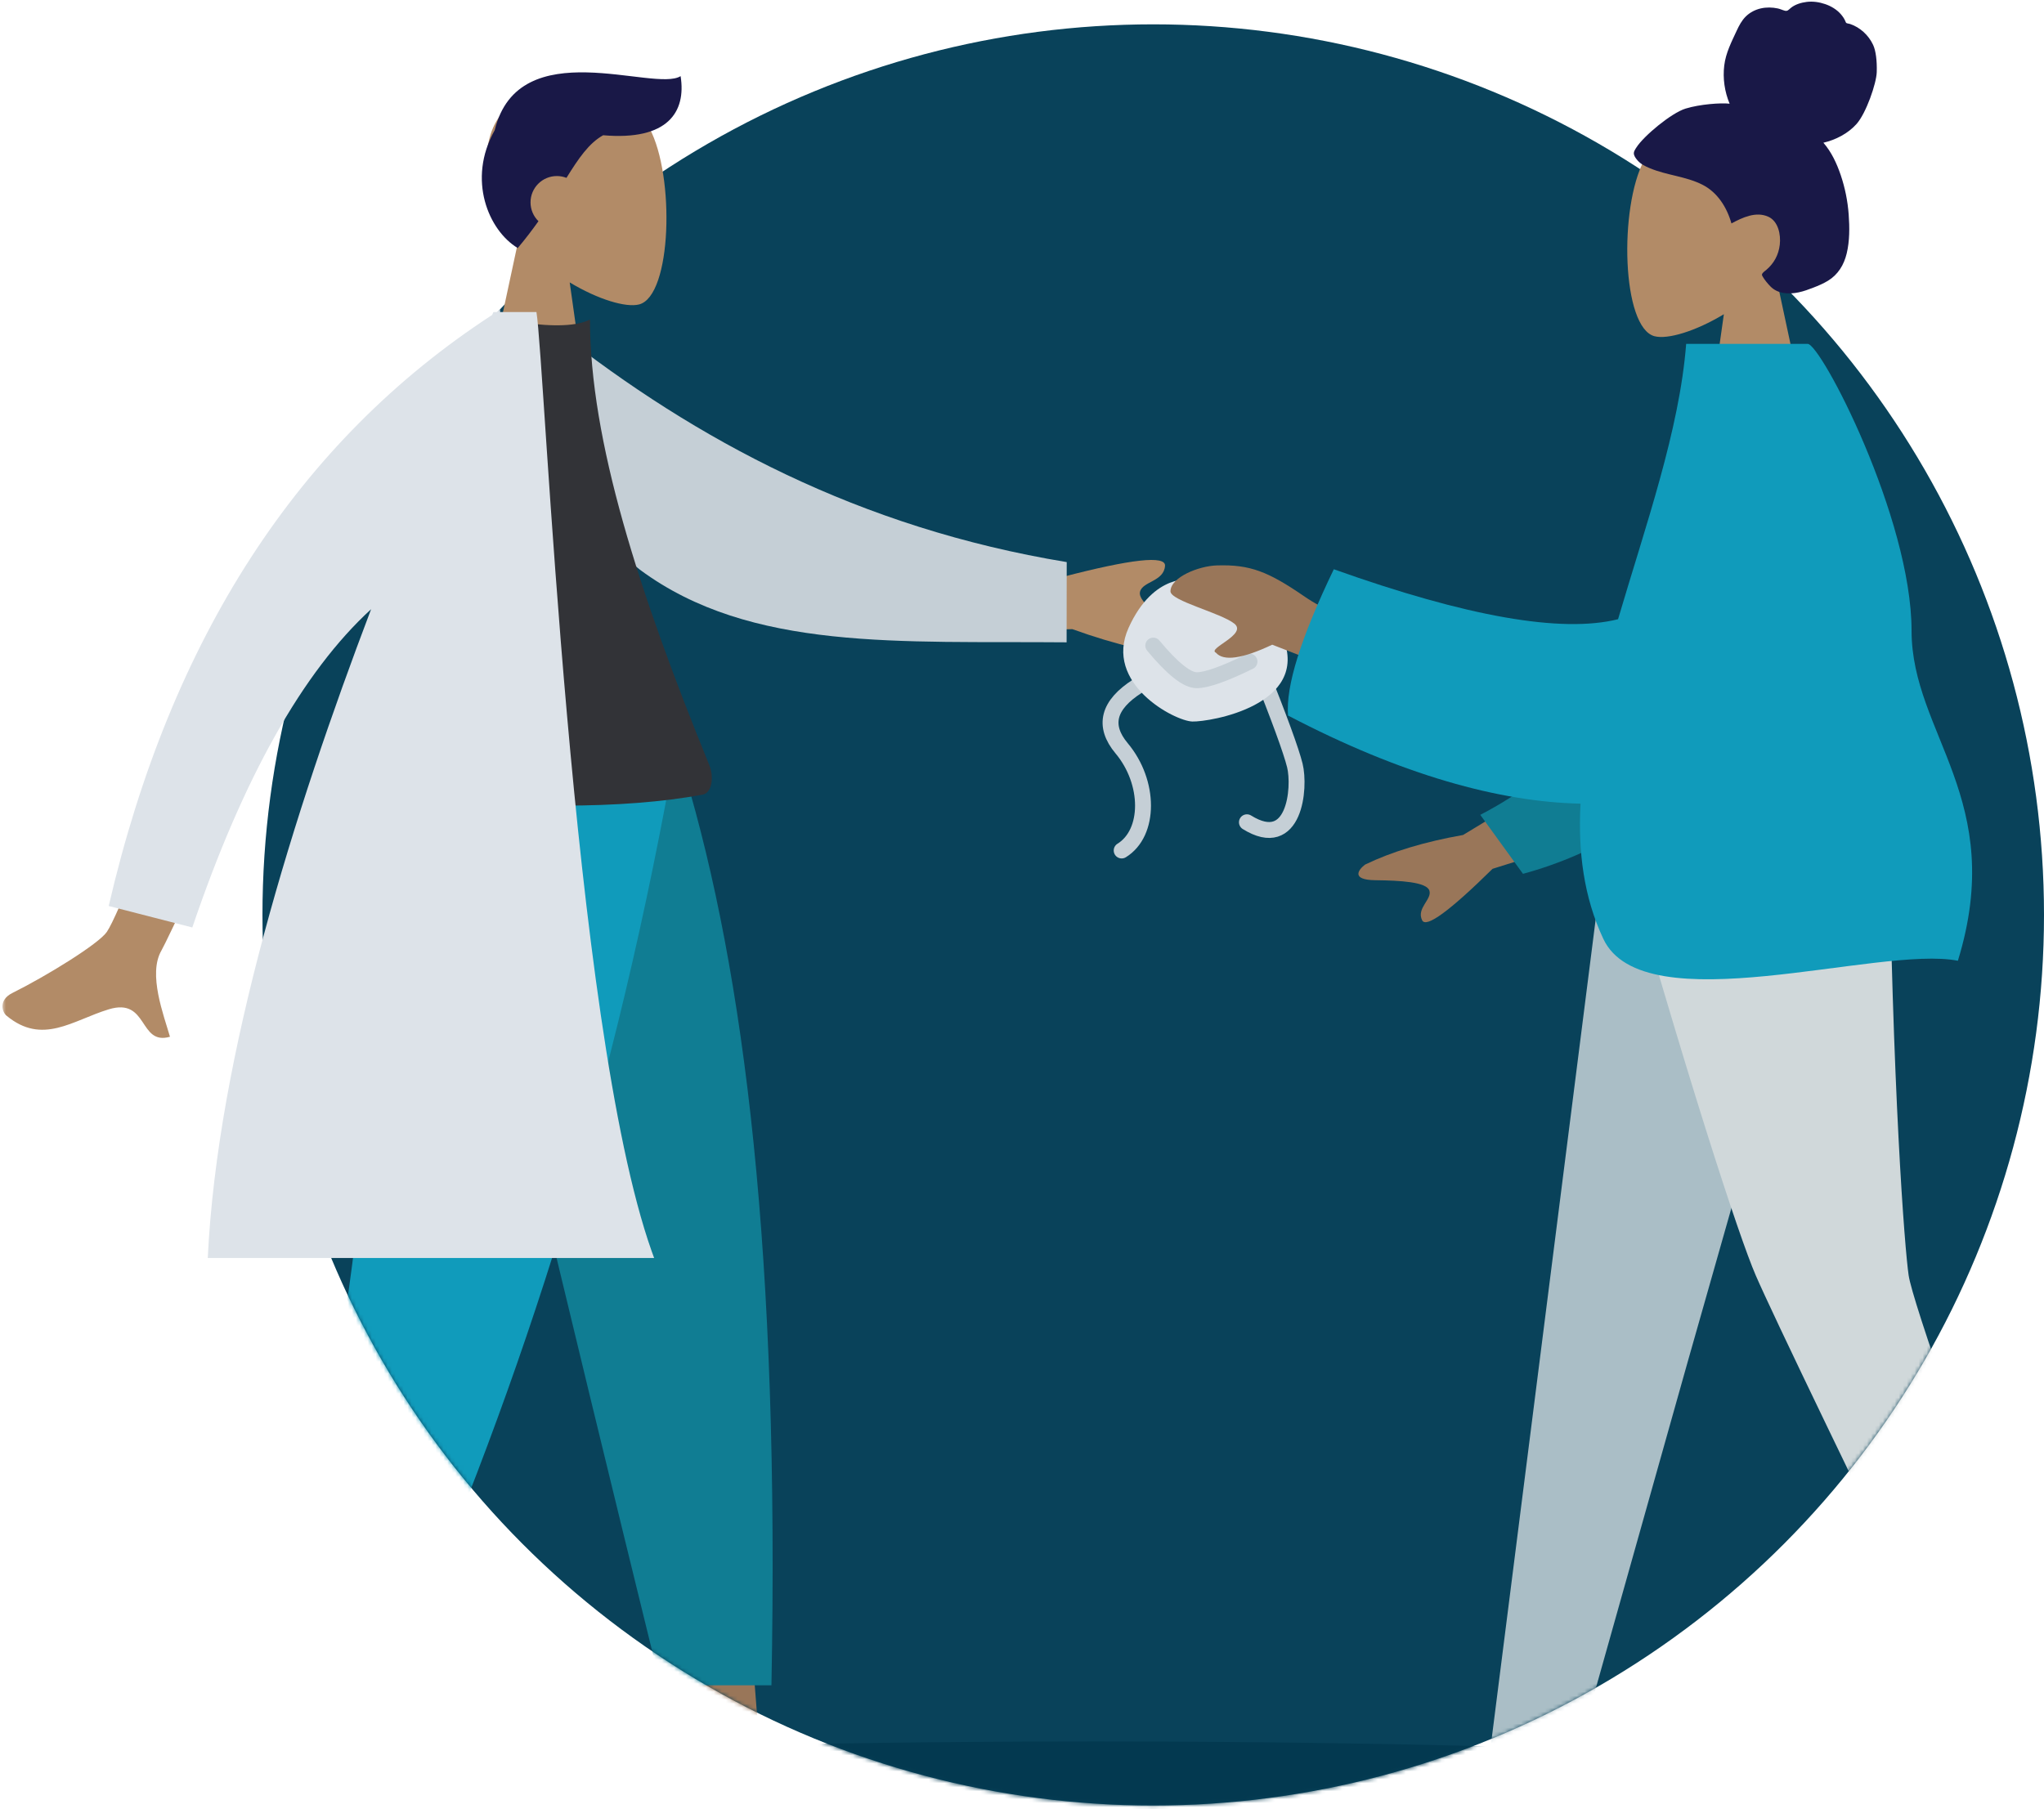 <svg
  xmlns="http://www.w3.org/2000/svg"
  xmlns:xlink="http://www.w3.org/1999/xlink"
  width="514"
  height="455"
  viewBox="0 0 514 455"
>
  <defs>
    <path
      id="prefix__a"
      d="M290 494.122c123.712 0 224-100.267 224-223.954V.122H0l.622 356.166c22.919 1.372 50.722 2.058 83.409 2.058C118.272 438.191 197.603 494.122 290 494.122z"
    />
  </defs>
  <g fill="none" fill-rule="evenodd" transform="translate(0 -40)">
    <circle cx="290" cy="270.122" r="224" fill="#09425A" />
    <mask id="prefix__b" fill="#fff">
      <use xlink:href="#prefix__a" />
    </mask>
    <ellipse
      cx="275.5"
      cy="492"
      fill="#033950"
      mask="url(#prefix__b)"
      rx="240.5"
      ry="14"
    />
    <g mask="url(#prefix__b)">
      <g>
        <g>
          <path
            fill="#B28B67"
            d="M101.595 44.287c6.39 11.92 5.63 42.153-2.627 44.283-3.294.85-10.31-1.232-17.45-5.54l4.483 31.733H59.539l9.11-42.496c-5.08-5.968-8.52-13.283-7.945-21.478 1.656-23.616 34.502-18.42 40.891-6.502z"
            transform="translate(0 28) translate(61.744)"
          />
          <path
            fill="#191847"
            d="M62.663 44.74c6.034-24.81 40.173-9.406 46.742-13.592 1.436 9.008-3.195 16.272-19.478 14.868-3.592 2.009-6.148 5.776-9.225 10.718-.749-.294-1.565-.456-2.42-.456-3.653 0-6.615 2.964-6.615 6.62 0 1.857.764 3.535 1.993 4.737-1.53 2.162-3.246 4.421-5.212 6.752-7.328-4.4-12.78-17.217-5.808-29.6z"
            transform="translate(0 28) translate(61.744)"
          />
        </g>
        <g>
          <path
            fill="#997659"
            d="M48.513 0L88.902 139.29 107.898 243.871 126.965 243.871 107.932 0z"
            transform="translate(0 28) translate(63.95 206.352)"
          />
          <path
            fill="#B28B67"
            d="M30.362 0c2.819 72.36 1.707 111.828 1.076 118.402-.63 6.574-4.211 50.604-28.611 127.676h19.83C54.973 172.14 66.254 128.11 69.96 118.402 73.665 108.693 84.61 69.226 100.592 0h-70.23z"
            transform="translate(0 28) translate(63.95 206.352)"
          />
          <path
            fill="#107D93"
            d="M47.646 0c10.506 47.93 28.676 124.439 54.511 229.525h27.887C132.104 121.664 123.342 50.673 108.168 0H47.646z"
            transform="translate(0 28) translate(63.95 206.352)"
          />
          <path
            fill="#109BBB"
            d="M30.222 0c2.76 72.36-4.393 143.649-26.55 230.652h29.755C65.8 157.818 89.003 86.882 104.86 0h-74.64z"
            transform="translate(0 28) translate(63.95 206.352)"
          />
          <path
            fill="#191847"
            d="M0 260.423l1.094-17.656c6.407 1.876 14.431 1.14 24.073-2.207 10.464 7.419 23.662 12.462 39.594 15.131.98.164 1.642 1.092 1.478 2.073-.01.065-.025.13-.043.193l-1.637 5.777H2.188L0 260.424zM103.642 260.423l1.094-17.656c6.407 1.876 14.431 1.14 24.073-2.207 10.464 7.419 23.662 12.462 39.594 15.131.98.164 1.642 1.092 1.478 2.073-.01.065-.025.13-.043.193l-1.637 5.777H105.831l-2.189-3.31z"
            transform="translate(0 28) translate(63.95 206.352)"
          />
        </g>
        <g>
          <path
            fill="#B28B67"
            d="M54.762 138.037c-15.858 42.866-25.157 66.314-27.898 70.345-2.01 2.956-14.942 10.976-23.75 15.36-3.535 1.759-2.598 4.778-1.486 5.702 9.047 7.51 16.585 1.194 25.72-1.592 10.007-3.053 7.48 9.186 15.394 6.899-1.566-5.45-5.572-15.746-2.166-21.657 1.514-2.627 12.752-26.7 33.714-72.218l-19.528-2.839z"
            transform="translate(0 28) translate(0 38.009)"
          />
          <g>
            <path
              fill="#B28B67"
              d="M51.977 105.985l45.308 24.791c7.533 8.941 14.956 15.885 22.268 20.83 2.235.932 6.143 1.496 2.49-4.986-3.653-6.482-7.204-13.465-5.341-15.463 1.862-1.998 6.505.791 8.727-2.528 1.481-2.213-6.45-5.705-23.794-10.478l-32.919-30.12-16.739 17.954z"
              transform="translate(0 28) translate(0 38.009) rotate(-30 186.192 -190.163)"
            />
            <path
              fill="#C5CFD6"
              d="M10.59 5.18l12.1-4.004C39.105 42.214 63.586 81.92 104.488 115.46l-10.115 17.464C58.426 111.732 24.398 95.27 10.59 63.47c-4.635-10.673-.378-45.527 0-58.288z"
              transform="translate(0 28) translate(0 38.009) rotate(-30 186.192 -190.163)"
            />
          </g>
          <path
            fill="#323337"
            d="M94.822 173.86c34.663 3.679 61.946 3.679 81.85 0 2.467-.455 2.856-4.587 1.712-7.392-17.809-43.672-30.021-81.778-30.021-112.112-3.268 1.649-8.987 1.896-17.156.741-21.957 31.26-32.05 67.127-36.385 118.764z"
            transform="translate(0 28) translate(0 38.009)"
          />
          <path
            fill="#DDE3E9"
            d="M125.78 51.903l-.032.573 9.15.001c2.11 12.416 8.717 178.985 28.978 236.218l.618 1.7H52.246c2.433-50.89 21.63-112.023 41.076-163.18-17.196 15.748-32.182 42.432-44.961 80.051l-21.025-5.401c15.633-67.42 47.773-116.973 96.422-148.66l.317-.728h.81l.896-.574z"
            transform="translate(0 28) translate(0 38.009)"
          />
        </g>
        <g>
          <g>
            <path
              fill="#B28B67"
              d="M101.434 44.287c6.379 11.92 5.62 42.153-2.624 44.283-3.287.85-10.291-1.232-17.42-5.538l4.474 31.73h-26.42l9.096-42.495c-5.073-5.968-8.506-13.283-7.932-21.478 1.653-23.616 34.447-18.42 40.826-6.502z"
              transform="translate(0 28) matrix(-1 0 0 1 526 8) translate(11.116)"
            />
            <path
              fill="#191847"
              d="M90.998 31.306c-3.61-1.104-8.85-1.478-11.055-1.225 1.254-3.012 1.751-6.367 1.346-9.634-.395-3.175-1.81-5.878-3.119-8.711-.603-1.306-1.287-2.604-2.306-3.603-1.038-1.017-2.353-1.689-3.731-2.01-1.41-.327-2.886-.3-4.298-.002-.625.131-1.186.418-1.799.577-.628.163-.932-.23-1.388-.626-1.098-.954-2.707-1.425-4.096-1.593-1.558-.19-3.175.046-4.662.56-1.446.5-2.836 1.312-3.882 2.494-.466.527-.888 1.126-1.163 1.787-.113.272-.131.433-.402.532-.25.092-.542.095-.8.183-2.494.846-4.627 2.778-5.788 5.259-.677 1.447-.998 3.995-.91 6.85.088 2.856 2.66 10.307 5.066 13.025 2.147 2.426 5.304 4.027 8.35 4.728-2.022 2.317-3.368 5.212-4.363 8.156-1.081 3.199-1.75 6.522-1.997 9.908-.235 3.217-.257 6.619.495 9.767.704 2.945 2.21 5.36 4.722 6.892 1.151.702 2.39 1.23 3.635 1.712 1.228.475 2.459.936 3.745 1.203 2.433.504 5.237.417 7.112-1.524.675-.7 1.418-1.58 1.911-2.435.177-.307.284-.509.069-.81-.258-.36-.675-.635-1.007-.917-1.89-1.605-3.059-3.749-3.354-6.296-.299-2.585.394-5.921 2.9-7.05 3.095-1.392 6.503.207 9.254 1.696 1.169-4.135 3.569-7.859 7.332-9.756 4.163-2.099 8.94-2.344 13.218-4.145 1.115-.47 2.25-1.002 3.071-1.958.343-.4.746-.918.883-1.446.18-.694-.267-1.276-.612-1.818-1.83-2.87-8.767-8.667-12.377-9.77z"
              transform="translate(0 28) matrix(-1 0 0 1 526 8) translate(11.116)"
            />
          </g>
          <g>
            <path
              fill="#AABEC6"
              d="M61.754 0L101.664 140.393 130.783 243.871 152.021 243.871 121.078 0z"
              transform="translate(0 28) matrix(-1 0 0 1 526 8) translate(0 206.352)"
            />
            <path
              fill="#D0D8DA"
              d="M51.08 0c-.923 72.36-4.07 111.828-5.04 118.402-.969 6.574-15.624 48.397-43.966 125.469h22.001C60.156 169.934 80.298 128.11 84.5 118.4 88.701 108.694 101.668 69.227 121.2 0H51.08z"
              transform="translate(0 28) matrix(-1 0 0 1 526 8) translate(0 206.352)"
            />
            <path
              fill="#191847"
              d="M.107 263.734l1.101-23.174h23.118c10.961 7.725 25.272 13.978 42.932 18.76v4.414H25.426l-14.31-2.207v2.207H.107zM127.803 263.734l1.1-23.174h23.118c10.962 7.725 25.273 13.978 42.932 18.76v4.414h-41.83l-14.312-2.207v2.207h-11.008z"
              transform="translate(0 28) matrix(-1 0 0 1 526 8) translate(0 206.352)"
            />
          </g>
          <g>
            <g>
              <path
                fill="#997659"
                d="M25.877 39.077l38.21-20.978C70.44 10.535 76.7 4.661 82.868.476c1.884-.788 5.18-1.266 2.098 4.218-3.082 5.483-6.077 11.389-4.507 13.078 1.57 1.69 5.485-.67 7.358 2.136 1.248 1.871-5.44 4.827-20.066 8.868L39.987 54.258l-14.11-15.181z"
                transform="translate(0 28) matrix(-1 0 0 1 526 8) translate(29.952 90.486) rotate(60 4.808 126.273)"
              />
              <path
                fill="#107D93"
                d="M7.269 34.404c13.383-.142 31.23-2.976 50.273-15.092l7.478 16.717C51.885 49.097 33.416 59.833 17.267 59.38c-12.727-.36-19.231-15.79-9.998-24.975z"
                transform="translate(0 28) matrix(-1 0 0 1 526 8) translate(29.952 90.486) rotate(60 4.808 126.273)"
              />
            </g>
            <path
              stroke="#C5CFD6"
              stroke-linecap="round"
              stroke-width="4"
              d="M209.983 86.072c7.44 4.742 8.774 9.963 4.001 15.665-7.159 8.552-7.157 21.286 0 25.689M179.458 81.346c-5.085 12.731-8.092 20.96-9.02 24.685-1.392 5.587 0 21.789 12.05 14.296"
              transform="translate(0 28) matrix(-1 0 0 1 526 8) translate(29.952 90.486)"
            />
            <path
              fill="#DDE3E9"
              d="M196.217 59.303s9.668-1.936 16.025 12.11c6.358 14.045-11.597 23.455-16.025 23.574-4.429.12-29.646-4.11-22.802-21.152 6.845-17.042 22.802-14.532 22.802-14.532z"
              transform="translate(0 28) matrix(-1 0 0 1 526 8) translate(29.952 90.486)"
            />
            <path
              stroke="#C5CFD6"
              stroke-linecap="round"
              stroke-width="4"
              d="M181.839 79.91c6.378 3.127 10.8 4.69 13.265 4.69s6.11-2.903 10.934-8.711"
              transform="translate(0 28) matrix(-1 0 0 1 526 8) translate(29.952 90.486)"
            />
            <path
              fill="#997659"
              d="M160.095 81.9l16.026-6.237c7.521 3.56 12.247 4.228 14.175 2.002 2.257-1.057-8.058-4.586-4.63-7.306 3.427-2.72 16.099-5.737 16.047-8.137-.076-3.55-7.094-6.345-11.625-6.494-8.469-.278-12.999 1.58-22.166 7.876-4.794 3.293-11.08 5.924-18.859 7.894L160.095 81.9z"
              transform="translate(0 28) matrix(-1 0 0 1 526 8) translate(29.952 90.486)"
            />
            <path
              fill="#109BBB"
              d="M72.03 0c1.685 21.704 10.168 45.624 17.13 69.256 14.207 3.552 38.033-.636 71.478-12.566 8.295 17.203 12.13 29.468 11.504 36.794-28.694 15.025-53.286 21.723-73.546 22.163.651 12.047-.811 23.515-5.727 33.993-10.105 21.538-69.274 1.591-89.168 5.517-12.459-40.558 11.63-57.041 11.65-82.993C15.37 43.744 38.135 0 41.485 0z"
              transform="translate(0 28) matrix(-1 0 0 1 526 8) translate(29.952 90.486)"
            />
          </g>
        </g>
      </g>
    </g>
  </g>
</svg>
